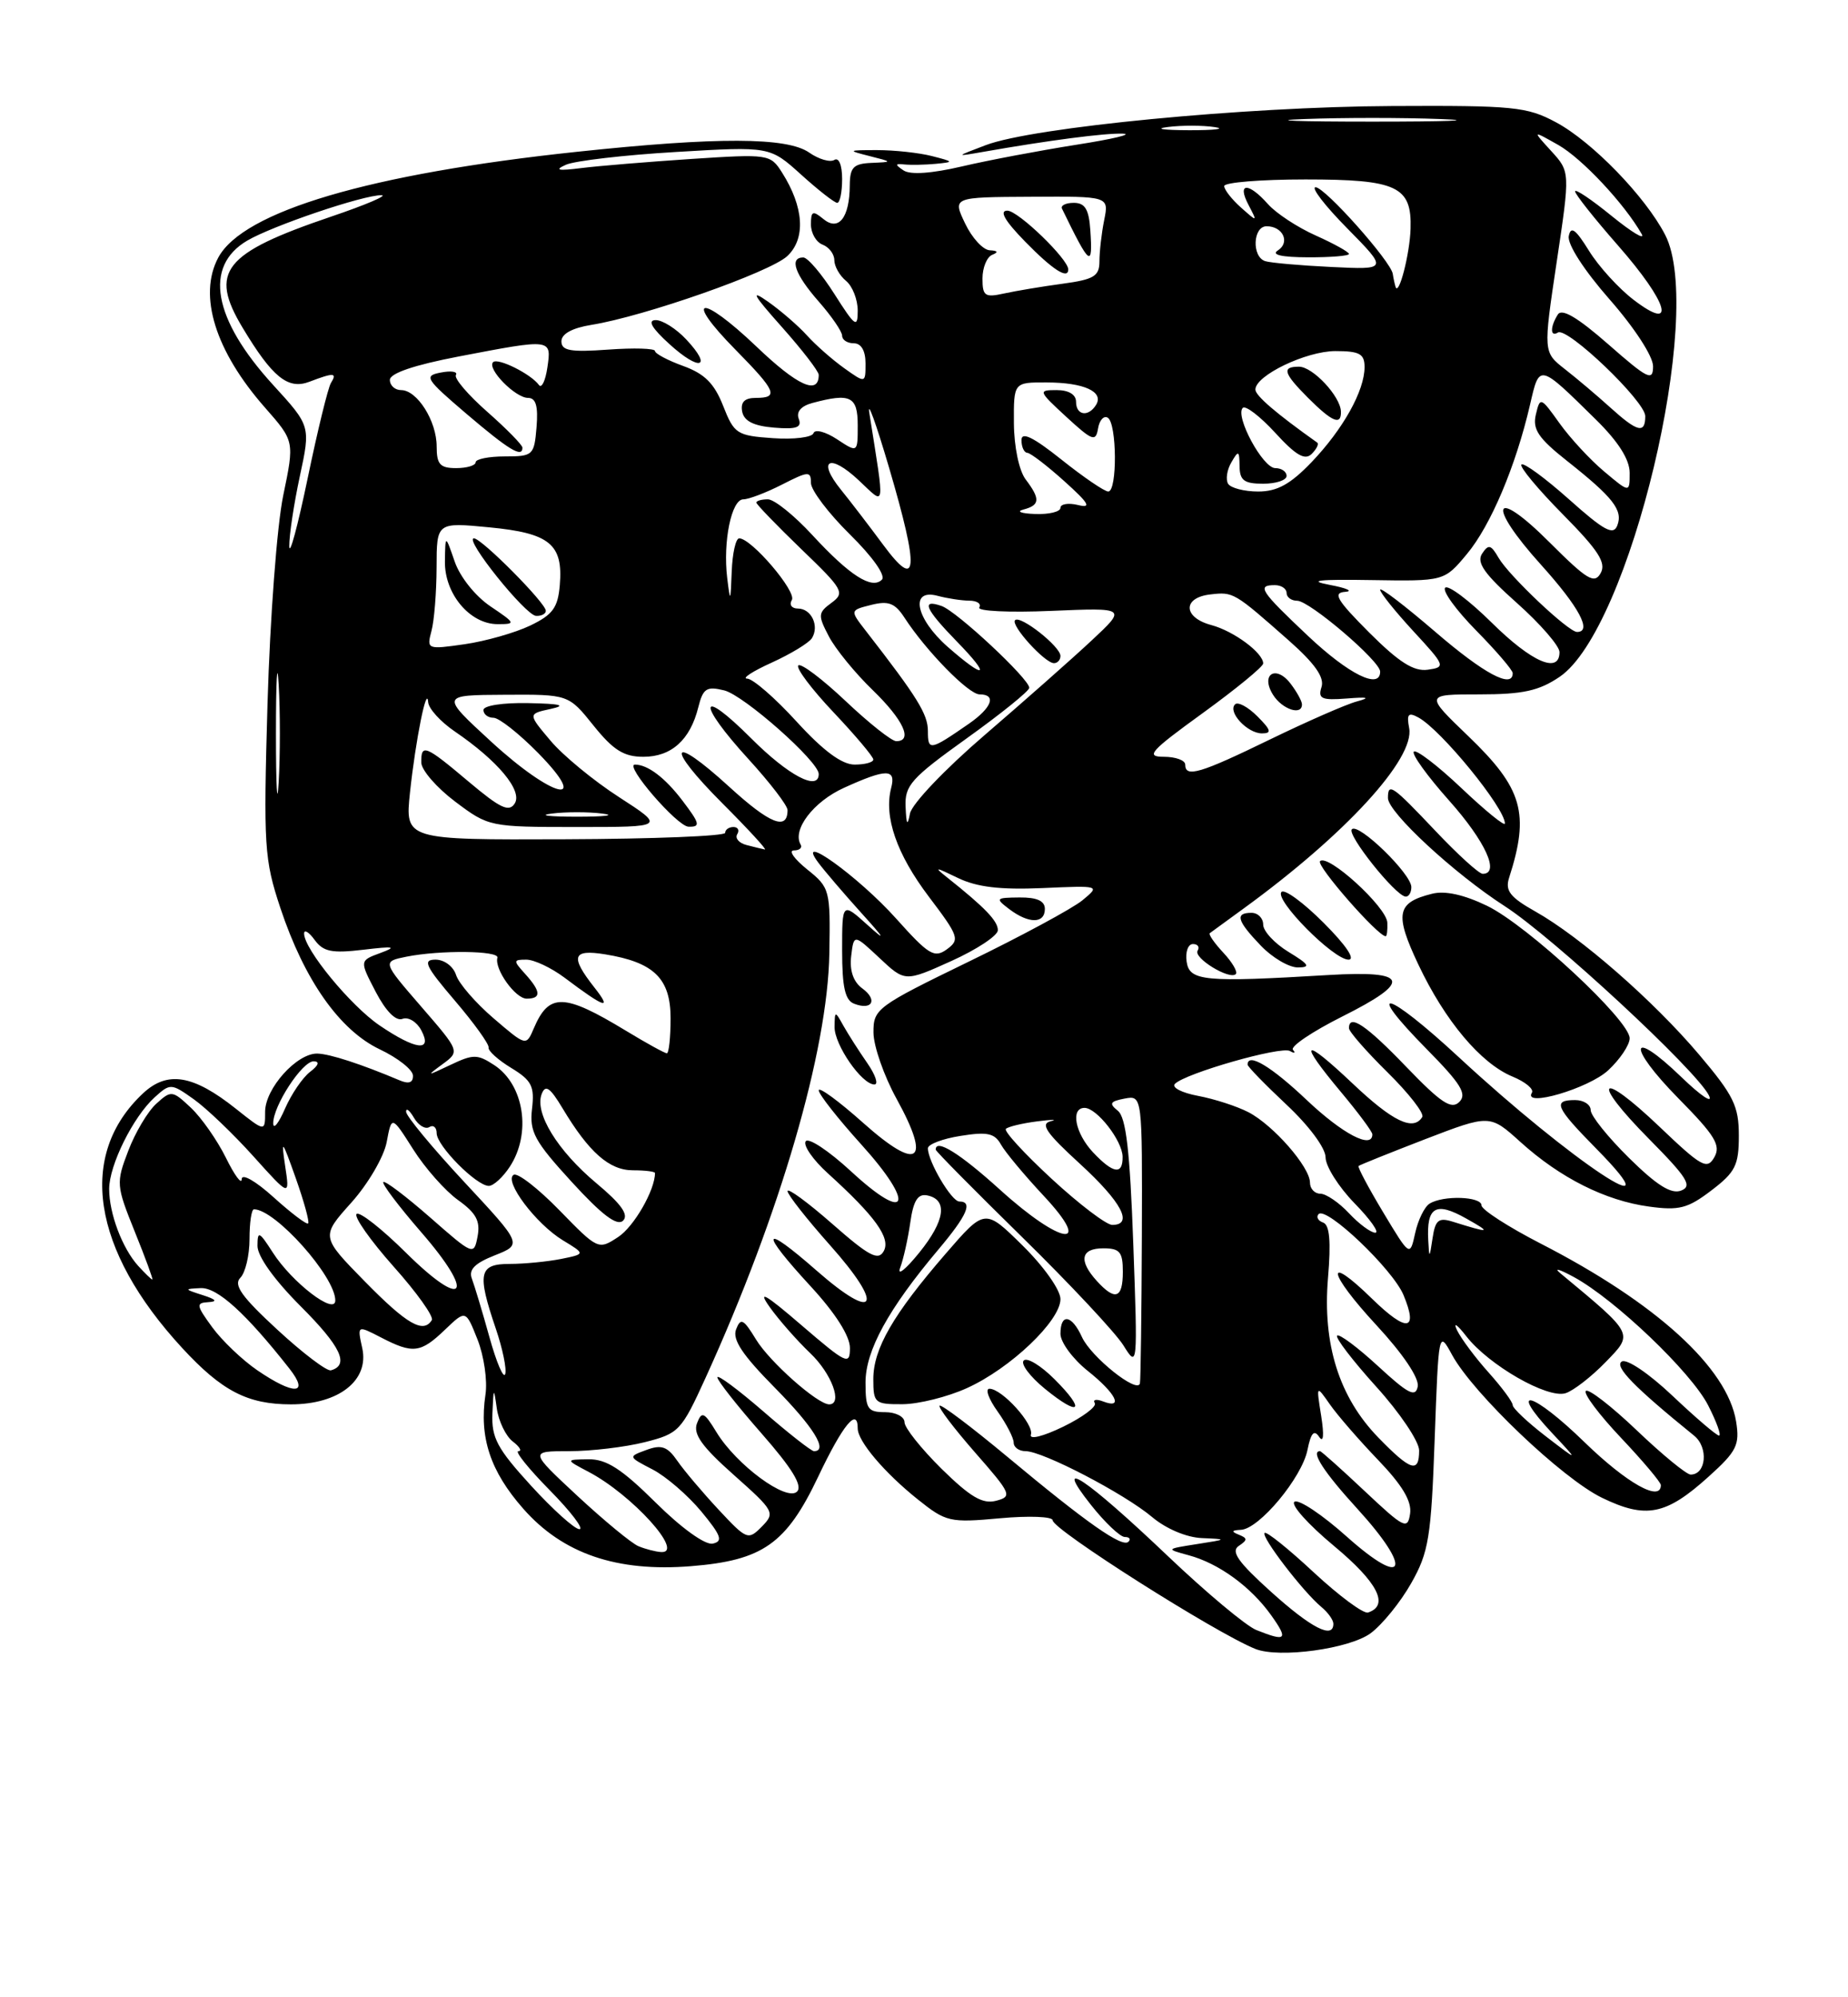 <?xml version="1.0" encoding="UTF-8" standalone="no"?>
<!DOCTYPE svg PUBLIC "-//W3C//DTD SVG 1.1//EN" "http://www.w3.org/Graphics/SVG/1.1/DTD/svg11.dtd" >
<svg xmlns="http://www.w3.org/2000/svg" xmlns:xlink="http://www.w3.org/1999/xlink" version="1.1" viewBox="0 0 237 256">
 <g >
 <path fill="currentColor"
d=" M 175.79 209.33 C 177.28 208.22 179.62 205.34 180.99 202.91 C 183.23 198.96 183.54 197.05 183.99 184.50 C 184.50 170.52 184.50 170.50 186.24 173.69 C 188.96 178.65 200.37 189.52 205.46 191.98 C 211.10 194.71 213.66 194.20 219.12 189.27 C 222.74 186.01 223.13 185.21 222.65 182.20 C 221.53 175.31 212.39 166.99 197.58 159.39 C 193.42 157.25 190.01 155.05 190.00 154.50 C 190.00 153.34 185.06 153.18 183.33 154.28 C 182.68 154.69 181.85 156.39 181.49 158.05 C 180.82 161.09 180.82 161.09 177.39 155.39 C 175.51 152.26 174.09 149.59 174.23 149.45 C 174.38 149.31 178.23 147.77 182.78 146.01 C 191.07 142.83 191.07 142.83 194.99 146.37 C 200.08 150.97 205.88 153.89 211.48 154.65 C 215.34 155.18 216.45 154.89 219.48 152.58 C 222.56 150.24 223.00 149.35 223.00 145.55 C 223.00 141.77 222.33 140.40 217.91 135.18 C 212.07 128.28 202.68 120.07 196.87 116.81 C 193.67 115.01 193.01 114.16 193.53 112.53 C 196.20 104.25 195.28 101.05 188.31 94.36 C 182.73 89.00 182.73 89.00 189.72 89.00 C 195.31 89.00 197.36 88.55 200.02 86.75 C 209.02 80.64 218.71 40.08 213.55 30.10 C 211.02 25.20 204.17 18.14 199.54 15.67 C 195.83 13.68 194.12 13.51 178.50 13.59 C 159.65 13.68 132.51 16.30 126.43 18.60 C 122.50 20.09 122.50 20.09 126.00 19.48 C 134.53 17.98 141.69 17.05 144.00 17.13 C 145.38 17.19 142.68 17.83 138.00 18.56 C 133.32 19.30 126.74 20.54 123.37 21.33 C 119.48 22.24 116.74 22.43 115.87 21.84 C 114.74 21.08 114.77 20.95 116.00 21.08 C 116.83 21.16 118.62 21.13 120.00 21.00 C 122.38 20.77 122.35 20.73 119.50 20.00 C 117.85 19.58 114.70 19.24 112.50 19.24 C 108.71 19.24 108.65 19.28 111.50 20.00 C 114.50 20.76 114.50 20.76 111.75 20.88 C 109.45 20.98 109.00 21.45 108.98 23.75 C 108.96 27.91 107.55 29.70 105.58 28.06 C 104.23 26.95 104.00 27.05 104.00 28.77 C 104.00 29.88 104.67 31.05 105.50 31.36 C 106.33 31.68 107.00 32.57 107.00 33.35 C 107.00 34.12 107.67 35.32 108.50 36.00 C 109.33 36.68 110.00 38.40 110.00 39.82 C 110.00 42.11 109.67 41.87 107.02 37.70 C 105.38 35.11 103.58 33.00 103.02 33.00 C 101.18 33.00 101.94 35.17 105.00 38.65 C 106.65 40.53 108.00 42.50 108.00 43.03 C 108.00 43.57 108.67 44.00 109.50 44.00 C 110.44 44.00 111.00 44.95 111.00 46.57 C 111.00 49.14 111.00 49.14 108.25 47.18 C 106.74 46.10 104.60 44.22 103.50 43.00 C 102.40 41.78 100.15 39.83 98.50 38.67 C 96.17 37.03 96.56 37.75 100.25 41.89 C 102.86 44.82 105.00 47.59 105.00 48.05 C 105.00 50.69 102.28 49.46 96.99 44.40 C 89.85 37.60 87.55 37.95 94.31 44.81 C 99.55 50.13 99.92 51.00 96.93 51.00 C 95.49 51.00 94.96 51.54 95.18 52.75 C 95.42 53.97 96.64 54.59 99.25 54.81 C 102.15 55.05 102.86 54.80 102.44 53.69 C 102.09 52.78 102.73 52.04 104.19 51.65 C 109.08 50.34 110.00 50.80 110.00 54.52 C 110.00 58.05 110.00 58.05 107.33 56.29 C 105.86 55.33 104.51 54.98 104.33 55.52 C 104.15 56.06 101.80 56.35 99.12 56.16 C 94.50 55.84 94.15 55.61 92.74 52.02 C 91.61 49.15 90.36 47.90 87.62 46.91 C 85.63 46.19 84.00 45.32 84.00 44.99 C 84.00 44.65 81.30 44.57 78.00 44.81 C 73.15 45.16 72.00 44.95 72.00 43.75 C 72.00 42.79 73.38 42.04 75.84 41.64 C 82.61 40.56 98.73 34.90 100.96 32.83 C 103.36 30.59 103.11 26.55 100.29 22.11 C 98.80 19.76 98.56 19.73 88.71 20.37 C 83.17 20.74 76.81 21.26 74.57 21.54 C 71.56 21.92 71.04 21.81 72.57 21.12 C 73.71 20.61 80.06 19.87 86.68 19.48 C 98.73 18.76 98.73 18.76 102.74 22.38 C 104.94 24.37 107.03 26.00 107.37 26.00 C 107.72 26.00 108.00 24.62 108.00 22.94 C 108.00 21.16 107.58 20.14 107.00 20.50 C 106.45 20.84 105.00 20.41 103.78 19.56 C 100.95 17.57 92.00 17.54 73.96 19.46 C 47.46 22.27 31.17 27.08 27.99 33.02 C 25.39 37.88 27.61 45.01 33.99 52.25 C 37.77 56.55 37.77 56.55 36.32 63.52 C 35.52 67.39 34.63 79.25 34.31 90.12 C 33.78 108.53 33.89 110.15 35.96 116.39 C 39.04 125.64 43.56 132.05 48.71 134.50 C 51.03 135.60 52.94 137.11 52.96 137.86 C 52.99 138.77 52.43 138.97 51.25 138.47 C 46.35 136.40 42.32 135.08 40.70 135.04 C 38.07 134.98 34.00 139.51 34.00 142.50 C 34.00 145.09 34.00 145.09 30.25 142.11 C 24.78 137.76 21.48 137.21 18.35 140.13 C 9.89 148.03 11.75 160.18 23.35 172.76 C 28.45 178.29 31.74 180.00 37.32 180.00 C 43.45 180.00 47.36 176.92 46.46 172.81 C 45.81 169.85 45.81 169.85 48.85 171.42 C 52.96 173.55 53.94 173.43 57.06 170.44 C 59.73 167.88 59.73 167.88 61.24 171.69 C 62.07 173.79 62.53 176.96 62.26 178.74 C 61.44 184.23 62.87 188.57 67.11 193.38 C 72.18 199.14 79.09 201.51 88.63 200.74 C 97.83 200.00 100.84 197.88 104.94 189.25 C 108.09 182.62 110.00 180.30 110.00 183.09 C 110.00 184.72 113.41 188.75 117.70 192.18 C 121.33 195.08 121.80 195.19 128.25 194.60 C 131.96 194.26 135.00 194.38 135.00 194.86 C 135.00 196.05 155.89 209.30 161.00 211.35 C 164.06 212.57 173.07 211.34 175.79 209.33 Z  M 88.00 43.50 C 86.71 42.12 84.94 41.01 84.08 41.03 C 83.01 41.05 83.59 42.05 85.85 44.10 C 89.74 47.65 91.45 47.17 88.00 43.50 Z  M 161.11 208.92 C 159.80 208.39 154.72 204.15 149.83 199.50 C 139.27 189.45 134.85 186.50 139.89 192.86 C 141.69 195.14 143.66 197.00 144.25 197.00 C 144.85 197.00 145.06 197.27 144.72 197.61 C 143.93 198.40 139.43 195.25 129.19 186.72 C 124.61 182.91 120.70 179.96 120.50 180.17 C 120.29 180.38 122.34 183.07 125.04 186.16 C 129.71 191.48 129.85 191.81 127.74 192.36 C 126.01 192.81 124.44 191.88 120.75 188.26 C 118.14 185.68 116.00 183.00 116.00 182.29 C 116.00 181.58 114.88 181.00 113.50 181.00 C 111.27 181.00 111.00 180.59 111.00 177.20 C 111.00 173.11 113.92 167.78 120.34 160.16 C 124.04 155.77 124.81 154.00 123.03 154.00 C 122.03 154.00 119.00 148.86 119.00 147.18 C 119.00 146.67 120.88 145.95 123.19 145.59 C 126.61 145.04 127.56 145.24 128.37 146.70 C 128.92 147.68 131.37 150.62 133.82 153.24 C 140.33 160.19 136.15 159.64 128.26 152.50 C 123.10 147.83 120.00 145.90 120.00 147.35 C 120.00 147.55 125.01 152.61 131.12 158.60 C 137.24 164.60 143.07 170.83 144.08 172.45 C 145.89 175.36 145.91 175.21 145.34 159.45 C 144.91 147.48 144.41 143.22 143.36 142.37 C 142.20 141.44 142.35 141.17 144.22 140.81 C 146.50 140.38 146.50 140.38 146.44 158.44 C 146.40 168.37 146.29 176.87 146.19 177.32 C 145.87 178.68 139.92 173.92 138.76 171.38 C 137.45 168.50 136.00 168.28 136.00 170.96 C 136.00 172.03 137.57 174.17 139.50 175.71 C 143.13 178.60 144.15 180.66 141.45 179.62 C 140.59 179.29 140.12 179.39 140.40 179.84 C 140.68 180.28 138.86 181.64 136.36 182.86 C 133.76 184.12 131.98 184.56 132.21 183.88 C 132.64 182.57 128.51 178.00 126.89 178.00 C 126.32 178.00 126.79 179.31 127.93 180.90 C 129.07 182.50 130.00 184.30 130.00 184.90 C 130.00 185.51 130.69 186.00 131.53 186.00 C 133.73 186.00 144.17 191.43 147.75 194.44 C 149.54 195.95 152.17 197.06 154.14 197.14 C 157.44 197.28 157.42 197.30 153.50 197.91 C 149.50 198.54 149.50 198.54 152.44 199.34 C 156.31 200.38 160.42 203.38 163.03 207.04 C 165.26 210.17 164.96 210.46 161.11 208.92 Z  M 135.23 176.77 C 133.49 175.03 131.72 173.95 131.29 174.38 C 130.86 174.80 132.08 176.43 134.00 178.00 C 138.51 181.68 139.33 180.86 135.23 176.77 Z  M 124.00 177.92 C 129.58 175.40 136.00 169.29 136.00 166.51 C 136.00 165.34 133.87 162.33 131.15 159.65 C 126.31 154.88 126.31 154.88 121.28 160.69 C 114.52 168.50 112.01 172.86 112.00 176.75 C 112.00 179.84 112.18 180.00 115.75 179.98 C 117.81 179.97 121.53 179.04 124.00 177.92 Z  M 163.00 204.02 C 158.78 200.22 157.82 198.85 158.86 198.15 C 160.01 197.38 160.01 197.16 158.86 196.70 C 157.87 196.30 157.94 196.14 159.15 196.08 C 161.49 195.97 166.97 189.39 167.68 185.84 C 168.12 183.65 168.53 183.20 169.18 184.17 C 169.73 184.99 169.83 183.98 169.44 181.50 C 168.80 177.50 168.80 177.50 170.55 180.00 C 171.51 181.38 174.29 184.58 176.73 187.12 C 179.85 190.37 181.07 192.42 180.84 194.01 C 180.53 196.10 180.08 195.88 175.04 191.14 C 172.03 188.31 169.45 186.00 169.29 186.00 C 168.04 186.00 169.78 188.69 174.08 193.39 C 181.20 201.19 180.29 203.70 172.76 196.99 C 169.61 194.17 166.58 192.14 166.02 192.48 C 165.47 192.83 167.74 195.37 171.07 198.14 C 176.70 202.82 178.21 205.77 175.45 206.68 C 174.87 206.88 171.75 204.56 168.50 201.55 C 165.26 198.53 162.42 196.25 162.18 196.48 C 161.70 196.96 167.12 204.03 169.46 205.97 C 170.31 206.67 171.00 207.64 171.00 208.12 C 171.00 210.13 168.17 208.68 163.00 204.02 Z  M 81.88 198.18 C 80.99 197.81 77.48 194.91 74.07 191.75 C 67.89 186.00 67.89 186.00 73.00 186.00 C 75.81 186.00 80.17 185.48 82.68 184.85 C 87.07 183.74 87.38 183.42 90.51 176.55 C 100.04 155.63 106.15 134.70 106.36 122.20 C 106.50 114.03 106.43 113.77 103.50 111.42 C 101.85 110.09 101.09 109.01 101.81 109.00 C 102.53 109.00 102.92 108.66 102.68 108.25 C 101.57 106.36 104.32 102.75 108.23 100.98 C 113.69 98.50 114.94 98.50 114.29 100.99 C 113.33 104.68 114.99 109.47 119.12 114.93 C 122.97 120.01 123.12 120.44 121.44 121.67 C 119.83 122.84 119.11 122.41 114.93 117.74 C 110.10 112.35 101.86 106.43 104.94 110.56 C 105.74 111.63 108.21 114.52 110.44 116.99 C 113.50 120.37 113.70 120.76 111.25 118.55 C 108.00 115.63 108.00 115.63 108.00 121.84 C 108.00 126.53 108.38 128.21 109.54 128.65 C 111.86 129.55 112.60 128.16 110.59 126.69 C 109.44 125.85 108.94 124.41 109.16 122.55 C 109.50 119.71 109.50 119.71 112.78 122.78 C 116.06 125.86 116.06 125.86 122.00 123.18 C 125.26 121.71 127.95 119.93 127.97 119.24 C 128.00 118.07 126.33 116.33 121.50 112.49 C 119.72 111.08 119.88 111.09 122.85 112.53 C 125.26 113.70 128.27 114.06 133.65 113.83 C 141.11 113.50 141.11 113.50 138.81 115.40 C 137.54 116.44 130.99 119.98 124.25 123.25 C 112.42 129.00 112.00 129.31 112.02 132.35 C 112.03 134.08 113.37 137.92 115.00 140.87 C 119.48 149.00 117.77 150.22 110.71 143.93 C 107.57 141.13 105.00 139.25 105.00 139.75 C 105.00 140.25 107.44 143.35 110.42 146.65 C 117.44 154.40 116.52 156.95 109.16 150.15 C 106.28 147.49 103.65 145.75 103.32 146.29 C 102.99 146.82 104.27 148.67 106.16 150.38 C 112.25 155.90 114.27 158.70 113.33 160.37 C 112.63 161.63 111.44 161.00 106.74 156.87 C 103.58 154.10 101.00 152.21 101.00 152.67 C 101.01 153.13 103.45 156.23 106.42 159.57 C 113.49 167.49 112.41 169.59 104.73 162.86 C 97.67 156.67 97.32 157.67 104.01 164.92 C 107.14 168.32 109.00 171.24 109.00 172.77 C 109.00 175.03 108.57 174.82 102.78 169.85 C 98.16 165.87 97.11 165.27 98.69 167.50 C 99.86 169.15 102.21 171.82 103.91 173.44 C 106.65 176.04 108.12 180.00 106.34 180.00 C 104.85 180.00 98.70 174.55 96.96 171.69 C 95.35 169.05 94.99 168.86 94.40 170.39 C 93.90 171.70 95.21 173.66 99.36 177.86 C 104.34 182.90 106.26 186.00 104.39 186.00 C 104.05 186.00 101.12 183.71 97.89 180.90 C 94.65 178.10 92.00 176.13 92.00 176.54 C 92.00 176.95 94.54 180.17 97.64 183.70 C 101.59 188.20 102.96 190.44 102.22 191.18 C 100.89 192.51 94.44 187.77 91.88 183.56 C 90.31 180.98 90.00 180.84 89.39 182.42 C 88.86 183.80 90.00 185.40 94.10 189.04 C 99.31 193.67 99.44 193.90 97.70 195.67 C 95.95 197.44 95.77 197.37 92.16 193.50 C 90.11 191.30 87.72 188.48 86.86 187.23 C 85.59 185.40 84.83 185.13 82.91 185.84 C 80.54 186.71 80.54 186.71 83.68 188.34 C 85.41 189.23 88.22 191.66 89.94 193.73 C 92.50 196.83 92.76 197.56 91.40 197.85 C 90.44 198.05 87.41 195.88 84.10 192.60 C 79.73 188.27 77.77 187.01 75.47 187.04 C 72.50 187.08 72.50 187.08 75.50 188.66 C 81.07 191.59 87.86 199.10 84.79 198.93 C 84.08 198.89 82.77 198.55 81.88 198.18 Z  M 111.22 136.25 C 110.17 134.74 108.80 132.60 108.18 131.50 C 107.08 129.53 107.06 129.53 107.03 131.62 C 107.00 133.91 110.52 139.00 112.14 139.00 C 112.69 139.00 112.27 137.76 111.22 136.25 Z  M 134.00 116.50 C 134.00 115.47 132.99 115.01 130.75 115.03 C 127.68 115.06 127.61 115.14 129.44 116.53 C 131.94 118.42 134.00 118.41 134.00 116.50 Z  M 68.10 190.42 C 63.77 185.68 63.02 184.29 63.15 181.17 C 63.29 177.81 63.33 177.76 63.71 180.50 C 63.94 182.15 64.86 184.06 65.75 184.75 C 66.65 185.44 66.98 186.00 66.48 186.00 C 65.98 186.00 67.79 188.25 70.50 191.00 C 73.21 193.75 74.92 196.00 74.31 196.00 C 73.70 196.00 70.91 193.49 68.10 190.42 Z  M 203.21 184.85 C 196.57 178.39 193.23 177.46 199.07 183.70 C 202.50 187.36 202.50 187.36 198.25 184.10 C 195.91 182.30 194.00 180.50 194.00 180.10 C 194.00 179.69 192.61 177.82 190.92 175.93 C 189.22 174.04 187.40 171.60 186.86 170.50 C 186.33 169.40 186.86 169.74 188.04 171.26 C 190.93 174.98 198.47 179.30 200.78 178.57 C 201.79 178.25 204.11 176.45 205.93 174.57 C 209.51 170.88 209.63 171.10 200.09 163.18 C 199.22 162.45 200.00 162.68 201.84 163.68 C 207.15 166.57 216.90 175.89 219.06 180.12 C 220.15 182.25 220.78 184.00 220.46 184.00 C 220.14 184.00 217.46 181.71 214.50 178.91 C 211.47 176.04 208.62 174.12 207.99 174.51 C 206.99 175.13 209.58 177.79 217.26 184.01 C 219.13 185.52 218.82 189.00 216.82 189.00 C 216.29 189.00 213.18 186.45 209.92 183.34 C 206.66 180.23 203.71 177.95 203.38 178.28 C 203.05 178.62 205.08 181.32 207.89 184.29 C 210.70 187.26 213.00 189.99 213.00 190.35 C 213.00 192.57 208.63 190.11 203.21 184.85 Z  M 176.76 184.25 C 171.74 179.08 169.60 172.30 170.31 163.81 C 170.71 159.12 170.52 157.00 169.69 156.70 C 169.03 156.47 168.77 155.98 169.10 155.62 C 170.08 154.56 178.63 162.69 180.00 166.00 C 181.92 170.62 180.42 170.81 176.00 166.50 C 169.83 160.47 170.23 163.06 176.53 169.86 C 179.94 173.54 182.02 176.64 181.82 177.71 C 181.54 179.15 180.60 178.67 176.72 175.09 C 174.10 172.68 171.74 170.92 171.48 171.19 C 171.22 171.45 173.48 174.40 176.50 177.74 C 179.53 181.08 182.00 184.76 182.00 185.91 C 182.00 188.87 180.92 188.53 176.76 184.25 Z  M 32.98 175.62 C 31.07 174.31 28.47 171.83 27.22 170.12 C 25.16 167.30 25.11 166.99 26.72 166.90 C 27.94 166.83 27.72 166.55 26.00 166.00 C 23.60 165.23 23.59 165.20 25.75 165.10 C 27.88 165.01 31.53 168.32 37.11 175.41 C 39.75 178.77 37.73 178.87 32.98 175.62 Z  M 62.77 171.39 C 61.87 168.15 60.85 164.78 60.52 163.90 C 60.07 162.74 60.87 161.92 63.45 160.90 C 66.99 159.50 66.99 159.50 59.54 151.50 C 55.44 147.10 52.09 143.05 52.08 142.50 C 52.07 141.95 52.52 142.30 53.09 143.27 C 53.66 144.25 54.55 144.78 55.06 144.46 C 55.58 144.14 56.00 144.50 56.00 145.25 C 56.00 146.85 61.10 152.00 62.69 152.00 C 63.28 152.00 64.50 150.89 65.38 149.54 C 68.18 145.27 67.22 139.03 63.39 136.52 C 61.22 135.10 60.69 135.10 57.75 136.50 C 54.70 137.95 54.64 137.95 56.75 136.40 C 58.99 134.76 58.99 134.76 54.00 129.00 C 49.02 123.25 49.02 123.25 52.13 122.62 C 56.45 121.76 64.04 121.84 63.79 122.75 C 63.38 124.20 66.09 128.00 67.54 128.00 C 69.44 128.00 69.39 127.09 67.35 124.83 C 65.80 123.12 65.81 123.00 67.50 123.00 C 68.50 123.00 70.70 124.04 72.41 125.32 C 77.60 129.22 78.56 129.53 76.23 126.57 C 73.09 122.58 73.40 121.64 77.61 122.32 C 83.88 123.34 86.00 125.42 86.00 130.52 C 86.00 132.99 85.78 135.00 85.52 135.00 C 85.25 135.00 82.89 133.70 80.27 132.11 C 72.31 127.29 70.41 127.24 68.46 131.80 C 67.48 134.10 67.48 134.10 63.30 130.52 C 61.00 128.55 58.84 126.06 58.49 124.97 C 58.14 123.87 56.98 123.00 55.86 123.00 C 54.16 123.00 54.54 123.81 58.33 128.25 C 60.80 131.14 62.74 133.84 62.66 134.26 C 62.57 134.68 63.88 135.86 65.56 136.88 C 68.19 138.48 68.57 139.23 68.23 142.12 C 67.89 145.07 68.54 146.27 73.33 151.50 C 77.20 155.73 79.14 157.19 79.90 156.46 C 80.67 155.72 79.68 154.32 76.49 151.66 C 71.49 147.48 68.53 142.66 69.47 140.22 C 69.95 138.97 70.54 139.38 72.15 142.06 C 75.53 147.70 78.14 150.00 81.17 150.00 C 82.73 150.00 84.00 150.16 84.00 150.35 C 84.00 152.54 81.31 157.22 79.28 158.55 C 76.74 160.22 76.68 160.19 71.75 155.13 C 69.01 152.32 66.37 150.27 65.87 150.58 C 64.59 151.37 68.72 156.86 72.18 158.97 C 75.09 160.73 75.09 160.73 71.92 161.37 C 70.18 161.71 67.23 162.00 65.37 162.00 C 61.41 162.00 61.16 163.18 63.59 170.31 C 64.46 172.87 65.00 175.49 64.79 176.12 C 64.58 176.76 63.67 174.63 62.77 171.39 Z  M 35.57 170.43 C 31.01 166.23 29.91 164.69 30.82 163.78 C 31.47 163.13 32.00 160.89 32.00 158.80 C 32.00 156.71 32.25 155.00 32.57 155.00 C 35.30 155.00 43.00 163.62 43.00 166.68 C 43.00 168.64 37.45 164.39 34.98 160.53 C 33.23 157.81 33.03 157.72 33.02 159.68 C 33.01 161.02 35.18 164.05 38.58 167.45 C 43.72 172.59 44.84 174.96 42.44 175.64 C 41.92 175.78 38.83 173.44 35.57 170.43 Z  M 46.79 164.25 C 41.15 158.50 41.15 158.50 45.05 154.15 C 47.21 151.74 49.23 148.28 49.59 146.39 C 50.23 142.97 50.23 142.97 53.00 147.33 C 54.52 149.73 57.11 152.65 58.75 153.82 C 61.06 155.47 61.62 156.51 61.25 158.46 C 60.78 160.94 60.71 160.91 55.16 156.04 C 52.07 153.34 49.37 151.29 49.16 151.51 C 48.95 151.72 51.12 154.59 53.98 157.89 C 61.06 166.02 59.62 168.04 52.07 160.57 C 48.95 157.48 46.09 155.24 45.73 155.60 C 45.37 155.96 47.50 158.99 50.47 162.33 C 53.45 165.66 55.65 168.75 55.38 169.20 C 54.29 170.96 52.19 169.75 46.79 164.25 Z  M 140.65 164.17 C 138.29 161.56 138.61 160.00 141.50 160.00 C 143.61 160.00 144.00 160.47 144.00 163.00 C 144.00 166.44 143.02 166.78 140.65 164.17 Z  M 17.72 162.25 C 15.68 159.99 14.00 155.54 14.00 152.40 C 14.00 149.34 17.08 143.14 19.84 140.64 C 21.84 138.83 21.96 138.84 24.86 140.90 C 26.49 142.06 29.93 145.35 32.50 148.21 C 37.17 153.40 37.17 153.40 36.57 149.45 C 36.04 145.90 36.17 146.05 37.92 150.98 C 38.99 154.00 39.71 156.62 39.52 156.81 C 39.33 157.00 37.34 155.49 35.09 153.46 C 32.77 151.36 31.00 150.36 31.00 151.13 C 31.00 151.89 30.08 150.65 28.97 148.39 C 27.85 146.13 25.83 143.25 24.48 141.98 C 22.11 139.75 21.95 139.73 20.05 141.46 C 18.96 142.44 17.34 145.16 16.45 147.50 C 14.87 151.62 14.90 151.95 17.29 157.88 C 18.65 161.24 19.66 164.00 19.54 164.00 C 19.41 164.00 18.60 163.21 17.72 162.25 Z  M 115.44 162.50 C 115.86 161.40 116.44 158.79 116.74 156.70 C 117.13 153.92 117.70 152.99 118.88 153.21 C 121.59 153.74 121.22 156.45 117.88 160.57 C 116.13 162.73 115.03 163.60 115.44 162.50 Z  M 183.17 159.00 C 182.93 154.68 184.12 153.98 188.00 156.16 C 191.36 158.04 191.14 158.10 186.32 156.59 C 184.49 156.02 184.07 156.36 183.72 158.71 C 183.33 161.32 183.29 161.34 183.17 159.00 Z  M 173.00 155.50 C 171.71 154.12 170.05 153.00 169.33 153.00 C 168.60 153.00 168.00 152.36 168.00 151.58 C 168.00 149.58 163.29 144.20 160.10 142.55 C 158.63 141.79 155.73 140.85 153.64 140.46 C 151.56 140.07 150.22 139.38 150.68 138.92 C 152.05 137.55 164.28 134.06 165.43 134.71 C 166.02 135.05 166.19 134.98 165.82 134.56 C 165.44 134.14 168.28 132.23 172.12 130.30 C 181.16 125.78 180.71 124.36 170.40 124.97 C 154.38 125.93 152.54 125.75 152.18 123.25 C 152.00 122.01 152.37 121.00 152.99 121.00 C 153.61 121.00 153.88 121.38 153.59 121.85 C 153.02 122.78 157.69 125.64 158.49 124.85 C 158.76 124.58 158.04 123.34 156.89 122.11 C 155.74 120.88 154.96 119.75 155.15 119.61 C 155.34 119.46 157.30 118.04 159.50 116.44 C 172.53 106.97 181.47 97.24 180.72 93.32 C 180.38 91.52 180.61 91.26 181.90 91.96 C 184.82 93.54 193.00 103.56 193.00 105.55 C 193.00 105.96 190.50 103.93 187.44 101.03 C 184.39 98.14 181.63 96.03 181.32 96.34 C 181.01 96.65 183.06 99.49 185.88 102.65 C 190.50 107.84 192.40 112.00 190.15 112.00 C 189.67 112.00 186.95 109.52 184.09 106.50 C 178.55 100.65 178.00 100.26 178.00 102.29 C 178.00 104.11 186.49 111.97 193.00 116.16 C 199.15 120.13 217.47 137.10 219.15 140.38 C 219.75 141.55 218.17 140.50 215.64 138.06 C 208.94 131.60 208.60 134.02 215.25 140.78 C 219.95 145.54 220.72 146.80 219.86 148.32 C 218.93 149.96 218.23 149.57 212.86 144.45 C 205.05 137.00 203.89 138.31 211.49 145.99 C 216.40 150.95 217.07 152.03 215.60 152.60 C 214.33 153.09 212.48 151.93 208.92 148.42 C 206.22 145.76 204.00 143.00 204.00 142.29 C 204.00 141.58 203.10 141.00 202.00 141.00 C 199.08 141.00 199.47 141.90 204.71 147.22 C 215.39 158.06 201.46 148.81 187.16 135.57 C 177.78 126.88 174.71 126.10 183.02 134.52 C 187.36 138.92 188.17 140.23 187.15 141.24 C 186.14 142.25 184.81 141.37 180.36 136.75 C 175.20 131.38 173.00 129.90 173.00 131.79 C 173.00 132.22 175.23 134.77 177.96 137.46 C 180.68 140.14 182.68 142.71 182.40 143.17 C 181.25 145.02 178.61 143.75 173.44 138.85 C 167.03 132.79 166.39 133.30 172.00 140.00 C 174.20 142.63 176.00 145.05 176.00 145.39 C 176.00 147.34 172.19 145.35 167.59 141.00 C 163.02 136.67 160.00 134.87 160.00 136.46 C 160.00 136.71 162.25 139.02 165.00 141.60 C 167.88 144.30 170.00 147.15 170.00 148.34 C 170.00 149.48 171.67 152.12 173.70 154.21 C 175.74 156.29 176.94 158.00 176.38 158.00 C 175.81 158.00 174.29 156.88 173.00 155.50 Z  M 206.25 137.18 C 207.76 135.78 209.00 133.93 209.00 133.08 C 209.00 130.77 195.91 118.62 190.71 116.10 C 187.75 114.67 185.31 114.13 183.64 114.56 C 179.10 115.69 178.83 117.13 181.90 123.63 C 185.31 130.84 189.91 136.31 193.98 137.99 C 195.63 138.67 196.75 139.60 196.46 140.06 C 195.26 142.00 203.75 139.51 206.25 137.18 Z  M 165.25 122.01 C 163.46 120.92 162.00 119.35 162.00 118.51 C 162.00 117.68 161.32 117.00 160.50 117.00 C 158.35 117.00 158.63 118.01 161.69 121.20 C 163.16 122.74 165.30 124.00 166.44 124.00 C 168.12 123.99 167.91 123.63 165.25 122.01 Z  M 169.77 118.30 C 167.19 115.71 164.75 113.92 164.35 114.32 C 163.38 115.29 171.01 123.00 172.94 123.00 C 173.87 123.00 172.62 121.15 169.77 118.30 Z  M 177.92 118.25 C 177.82 116.25 170.29 109.38 169.29 110.38 C 168.75 110.92 176.70 120.00 177.71 120.00 C 177.87 120.00 177.96 119.21 177.92 118.25 Z  M 181.00 113.70 C 181.00 112.01 174.23 105.43 173.37 106.29 C 172.70 106.97 178.91 114.76 180.25 114.92 C 180.66 114.96 181.00 114.41 181.00 113.70 Z  M 134.89 151.11 C 131.37 147.86 128.72 144.98 129.00 144.69 C 129.28 144.41 131.07 143.98 133.00 143.73 C 134.93 143.48 135.71 143.47 134.75 143.71 C 133.37 144.05 134.18 145.22 138.50 149.17 C 143.85 154.07 145.40 157.00 142.64 157.00 C 141.89 157.00 138.40 154.35 134.89 151.11 Z  M 140.17 147.69 C 137.88 145.24 137.26 142.00 139.09 142.00 C 140.66 142.00 143.93 146.19 143.97 148.25 C 144.01 150.63 142.77 150.45 140.17 147.69 Z  M 35.04 144.00 C 34.99 141.79 38.77 135.99 40.24 136.03 C 41.03 136.05 40.86 136.55 39.77 137.38 C 38.81 138.11 37.37 140.23 36.55 142.10 C 35.74 143.97 35.06 144.82 35.04 144.00 Z  M 48.69 131.44 C 44.95 128.90 39.00 121.66 39.00 119.66 C 39.00 119.09 39.61 119.45 40.35 120.47 C 41.46 121.99 42.56 122.21 46.60 121.73 C 50.55 121.26 50.97 121.34 48.80 122.14 C 46.10 123.13 46.10 123.13 48.18 127.12 C 49.48 129.61 50.77 130.92 51.62 130.59 C 52.36 130.31 53.44 130.96 54.02 132.04 C 55.52 134.85 53.35 134.60 48.69 131.44 Z  M 95.74 108.31 C 94.77 108.06 94.23 107.43 94.55 106.92 C 94.86 106.42 94.64 106.00 94.06 106.00 C 93.48 106.00 93.00 106.34 93.00 106.75 C 92.99 107.16 83.76 107.53 72.47 107.57 C 51.94 107.65 51.94 107.65 52.58 101.57 C 53.30 94.85 54.74 87.66 54.91 90.00 C 54.97 90.83 56.50 92.51 58.32 93.75 C 63.84 97.51 67.03 101.33 66.02 102.97 C 65.29 104.14 64.17 103.61 60.13 100.21 C 54.53 95.49 53.99 95.27 54.03 97.75 C 54.05 98.71 56.00 100.96 58.38 102.75 C 62.66 105.97 62.80 106.00 74.00 106.00 C 85.31 106.00 85.31 106.00 79.39 102.17 C 76.13 100.07 72.17 96.81 70.59 94.92 C 67.70 91.50 67.70 91.50 70.60 90.87 C 72.72 90.41 71.94 90.20 67.75 90.12 C 64.50 90.05 62.00 90.44 62.00 91.00 C 62.00 91.55 62.58 92.00 63.29 92.00 C 64.00 92.00 66.57 94.03 69.00 96.50 C 75.91 103.54 70.91 102.34 62.98 95.05 C 56.50 89.09 56.50 89.09 64.70 89.05 C 72.91 89.00 72.91 89.00 76.12 93.00 C 78.65 96.15 80.01 97.00 82.51 97.00 C 86.10 97.00 88.51 94.84 89.55 90.67 C 90.16 88.23 90.61 87.93 92.88 88.49 C 95.40 89.11 105.00 97.60 105.00 99.21 C 105.00 101.46 101.10 99.40 96.35 94.65 C 89.59 87.89 89.31 89.99 96.00 97.31 C 98.75 100.32 101.00 103.25 101.00 103.83 C 101.00 106.51 98.73 105.60 93.55 100.87 C 85.90 93.88 85.22 95.54 92.68 103.00 C 95.98 106.30 98.41 108.95 98.09 108.88 C 97.77 108.82 96.71 108.56 95.74 108.31 Z  M 87.50 102.59 C 85.28 99.67 83.06 98.00 81.43 98.00 C 80.00 98.00 86.85 105.93 88.30 105.96 C 89.87 106.00 89.77 105.57 87.50 102.59 Z  M 35.39 94.00 C 35.39 87.12 35.55 84.31 35.74 87.75 C 35.94 91.19 35.94 96.81 35.74 100.25 C 35.55 103.69 35.39 100.88 35.39 94.00 Z  M 116.14 103.43 C 116.01 100.67 116.84 99.75 124.00 94.62 C 128.40 91.47 132.00 88.56 132.00 88.16 C 132.00 87.02 122.71 78.35 120.75 77.67 C 118.08 76.74 118.64 78.04 122.70 82.21 C 127.17 86.78 126.45 87.21 121.53 82.90 C 117.41 79.27 116.65 75.40 120.25 76.37 C 121.49 76.70 123.31 76.98 124.31 76.99 C 125.30 76.99 125.88 77.39 125.59 77.86 C 125.29 78.33 129.43 78.53 134.78 78.30 C 144.50 77.89 144.50 77.89 140.00 82.09 C 137.53 84.40 131.37 89.84 126.32 94.18 C 121.18 98.59 116.94 103.04 116.70 104.28 C 116.38 105.94 116.24 105.73 116.14 103.43 Z  M 136.00 84.07 C 136.00 82.87 130.85 78.81 130.18 79.49 C 129.56 80.11 133.99 85.00 135.17 85.00 C 135.63 85.00 136.00 84.58 136.00 84.07 Z  M 70.75 104.28 C 72.54 104.05 75.46 104.05 77.25 104.28 C 79.04 104.50 77.58 104.68 74.00 104.68 C 70.42 104.68 68.96 104.50 70.75 104.28 Z  M 152.00 98.00 C 152.00 97.45 150.77 97.00 149.26 97.00 C 146.86 97.00 147.49 96.29 154.26 91.39 C 158.52 88.30 162.00 85.45 162.00 85.04 C 162.00 83.68 158.23 80.89 155.36 80.12 C 151.71 79.15 151.63 76.60 155.22 76.19 C 158.18 75.85 158.24 75.88 165.27 82.08 C 168.62 85.04 169.88 86.82 169.48 88.06 C 169.00 89.56 169.48 89.78 172.71 89.53 C 175.46 89.31 175.81 89.42 174.00 89.91 C 172.62 90.28 167.61 92.48 162.85 94.79 C 153.91 99.14 152.00 99.71 152.00 98.00 Z  M 161.25 91.81 C 160.04 90.60 158.75 89.91 158.39 90.28 C 157.41 91.25 159.97 94.00 161.84 94.00 C 163.13 94.00 163.01 93.57 161.25 91.81 Z  M 166.97 90.25 C 166.95 89.84 166.31 88.67 165.53 87.65 C 163.65 85.16 161.61 86.41 163.26 89.05 C 164.44 90.94 167.03 91.78 166.97 90.25 Z  M 102.17 92.50 C 99.41 89.47 96.55 86.99 95.82 86.98 C 95.10 86.97 96.51 86.04 98.97 84.93 C 101.43 83.81 103.75 82.40 104.13 81.79 C 105.10 80.22 104.05 78.00 102.33 78.00 C 101.54 78.00 101.18 77.51 101.55 76.91 C 102.21 75.85 96.37 69.00 94.80 69.00 C 94.36 69.00 93.93 70.91 93.84 73.25 C 93.69 77.22 93.65 77.27 93.26 74.07 C 92.70 69.42 93.81 64.00 95.33 64.00 C 96.02 64.00 98.25 63.15 100.29 62.11 C 103.68 60.38 104.00 60.36 104.00 61.90 C 104.00 62.82 106.25 65.79 108.99 68.49 C 111.90 71.35 113.62 73.78 113.10 74.30 C 111.81 75.59 108.97 73.77 104.17 68.57 C 101.85 66.05 99.29 64.00 98.48 64.00 C 97.67 64.00 97.00 64.19 97.00 64.42 C 97.00 64.64 99.59 67.32 102.75 70.37 C 108.15 75.56 108.39 75.98 106.63 77.27 C 104.90 78.54 104.88 78.86 106.30 81.57 C 107.14 83.18 109.67 86.28 111.92 88.45 C 115.87 92.28 117.12 95.00 114.94 95.00 C 114.36 95.00 111.43 92.68 108.43 89.84 C 105.43 87.01 102.71 84.96 102.38 85.29 C 102.05 85.62 104.08 88.32 106.89 91.29 C 109.70 94.26 112.00 96.99 112.00 97.35 C 112.00 97.71 110.92 98.00 109.60 98.00 C 107.97 98.00 105.59 96.24 102.17 92.50 Z  M 119.00 93.71 C 119.00 91.54 117.67 89.39 111.04 80.86 C 108.99 78.22 108.99 78.22 111.74 77.53 C 113.94 76.98 114.78 77.30 115.99 79.16 C 118.76 83.43 124.22 89.00 125.62 89.00 C 127.84 89.00 127.22 90.71 124.25 92.77 C 119.26 96.22 119.00 96.27 119.00 93.71 Z  M 167.75 81.51 C 161.62 75.73 161.14 75.00 163.50 75.00 C 164.32 75.00 165.00 75.45 165.00 76.00 C 165.00 76.55 165.61 77.00 166.36 77.00 C 167.94 77.00 177.00 84.73 177.00 86.08 C 177.00 88.43 172.98 86.44 167.75 81.51 Z  M 184.03 80.95 C 180.16 77.63 177.00 75.21 177.00 75.59 C 177.00 75.97 178.91 78.35 181.25 80.89 C 185.38 85.36 185.43 85.51 183.10 85.84 C 181.31 86.09 179.42 84.89 175.61 81.09 C 171.44 76.91 170.88 75.97 172.51 75.86 C 173.61 75.78 172.70 75.37 170.50 74.96 C 167.61 74.41 169.10 74.24 175.86 74.35 C 185.22 74.50 185.22 74.50 188.12 71.02 C 191.18 67.36 194.40 59.73 196.22 51.88 C 197.44 46.58 197.32 46.55 204.66 53.77 C 207.55 56.61 209.00 58.90 209.00 60.61 C 209.00 63.18 209.00 63.18 205.75 60.45 C 203.96 58.96 201.38 56.17 200.01 54.26 C 197.59 50.87 197.51 50.84 196.97 53.13 C 196.52 55.02 197.28 56.16 200.96 59.07 C 206.90 63.77 208.17 65.40 207.41 67.36 C 206.91 68.66 205.72 68.02 201.22 64.00 C 198.15 61.27 195.41 59.26 195.12 59.54 C 194.84 59.82 197.23 62.69 200.42 65.92 C 205.00 70.55 206.02 72.13 205.28 73.46 C 204.48 74.89 203.55 74.33 198.76 69.55 C 191.45 62.23 190.55 64.55 197.66 72.42 C 202.51 77.80 204.23 81.00 202.25 81.00 C 201.14 81.00 193.53 73.81 192.19 71.50 C 191.21 69.80 190.89 69.72 190.07 70.97 C 189.33 72.11 190.37 73.58 194.55 77.30 C 197.55 79.97 200.00 82.80 200.00 83.58 C 200.00 86.42 196.44 84.88 191.31 79.81 C 188.41 76.95 185.73 74.94 185.34 75.33 C 184.94 75.72 186.73 78.19 189.31 80.81 C 191.89 83.43 194.00 85.89 194.00 86.28 C 194.00 88.33 190.31 86.36 184.03 80.95 Z  M 55.33 80.89 C 55.69 79.57 55.98 75.90 55.99 72.72 C 56.00 66.94 56.00 66.94 62.75 67.59 C 70.50 68.33 72.24 69.75 71.79 75.00 C 71.55 77.89 70.89 78.79 68.00 80.18 C 66.08 81.10 62.29 82.18 59.60 82.57 C 54.79 83.26 54.71 83.23 55.33 80.89 Z  M 62.90 77.72 C 60.96 76.41 58.99 73.95 58.31 71.97 C 57.11 68.50 57.11 68.50 57.06 71.94 C 56.99 76.10 60.26 80.00 63.82 80.00 C 66.18 80.00 66.14 79.90 62.90 77.72 Z  M 70.00 78.29 C 70.00 77.29 61.76 69.00 60.78 69.00 C 59.46 69.00 67.39 78.88 68.75 78.94 C 69.44 78.97 70.00 78.68 70.00 78.29 Z  M 113.28 69.85 C 111.51 67.46 109.07 64.27 107.85 62.77 C 104.73 58.92 106.39 58.05 110.14 61.57 C 113.61 64.82 113.49 65.60 111.50 53.00 C 111.19 51.08 112.33 54.20 114.02 59.94 C 117.91 73.17 117.72 75.84 113.28 69.85 Z  M 37.10 70.00 C 37.08 68.62 37.69 64.60 38.45 61.05 C 39.84 54.60 39.84 54.60 35.00 49.31 C 27.31 40.89 26.10 34.13 31.71 30.84 C 34.96 28.93 46.60 24.99 48.92 25.02 C 49.79 25.03 46.88 26.27 42.45 27.77 C 28.66 32.45 26.78 34.80 31.11 42.00 C 34.93 48.36 36.93 49.98 39.68 48.93 C 42.83 47.73 43.27 47.76 42.44 49.09 C 42.07 49.69 40.72 55.21 39.45 61.34 C 38.17 67.48 37.12 71.38 37.10 70.00 Z  M 131.25 65.31 C 133.38 64.75 133.44 63.96 131.53 61.44 C 130.69 60.32 130.05 57.27 130.03 54.25 C 130.00 49.00 130.00 49.00 134.25 49.02 C 139.01 49.03 141.60 50.21 140.57 51.89 C 139.58 53.49 138.00 53.25 138.00 51.50 C 138.00 50.57 137.06 50.00 135.51 50.00 C 133.11 50.00 133.15 50.11 136.76 53.44 C 140.10 56.51 140.53 56.67 140.82 54.92 C 141.00 53.85 141.56 53.23 142.07 53.54 C 143.25 54.27 143.30 63.00 142.13 63.00 C 141.65 63.00 138.95 61.16 136.13 58.91 C 132.50 56.02 131.00 55.29 131.00 56.41 C 131.00 57.29 131.34 58.02 131.75 58.04 C 132.16 58.06 134.30 59.70 136.50 61.68 C 139.67 64.53 140.03 65.17 138.25 64.73 C 137.01 64.43 136.00 64.60 136.00 65.09 C 136.00 65.59 134.54 65.95 132.75 65.88 C 130.96 65.82 130.29 65.56 131.25 65.31 Z  M 157.50 62.01 C 157.17 61.46 157.35 60.22 157.92 59.26 C 158.83 57.68 158.94 57.73 158.97 59.75 C 158.99 61.58 159.56 62.00 162.00 62.00 C 163.65 62.00 165.00 61.55 165.00 61.00 C 165.00 60.45 164.35 60.00 163.55 60.00 C 161.95 60.00 158.35 53.32 159.38 52.28 C 159.74 51.93 161.61 53.37 163.55 55.48 C 166.20 58.38 167.36 59.04 168.22 58.18 C 168.85 57.55 169.17 56.90 168.93 56.73 C 163.67 53.00 161.00 50.71 161.00 49.93 C 161.00 48.13 167.49 45.01 171.25 45.00 C 174.36 45.00 175.00 45.35 175.00 47.05 C 175.00 50.08 172.25 55.01 168.19 59.25 C 165.48 62.07 163.79 63.00 161.36 63.00 C 159.58 63.00 157.84 62.55 157.50 62.01 Z  M 171.97 52.75 C 171.91 50.80 168.36 47.00 166.59 47.00 C 164.35 47.00 164.59 47.82 167.75 50.99 C 170.85 54.09 172.02 54.58 171.97 52.75 Z  M 56.00 57.22 C 56.00 53.96 53.50 50.00 51.44 50.00 C 50.65 50.00 50.00 49.41 50.00 48.69 C 50.00 47.85 53.10 46.79 58.84 45.69 C 70.80 43.40 70.74 43.39 70.20 47.10 C 69.95 48.81 69.46 49.82 69.12 49.35 C 68.09 47.93 63.84 45.82 63.24 46.42 C 62.41 47.25 66.08 51.00 67.72 51.00 C 68.73 51.00 69.03 52.05 68.81 54.75 C 68.51 58.36 68.36 58.50 64.75 58.50 C 62.69 58.50 61.00 58.84 61.00 59.25 C 61.00 59.66 59.88 60.00 58.50 60.00 C 56.43 60.00 56.00 59.52 56.00 57.22 Z  M 67.00 57.38 C 67.00 57.03 64.97 54.97 62.50 52.79 C 60.02 50.61 58.20 48.48 58.47 48.06 C 58.73 47.63 57.86 47.49 56.54 47.75 C 54.32 48.17 54.55 48.54 59.82 53.04 C 65.27 57.68 67.00 58.73 67.00 57.38 Z  M 206.50 52.22 C 204.84 50.72 202.24 48.52 200.70 47.32 C 197.91 45.14 197.91 45.14 199.64 33.58 C 201.37 22.02 201.37 22.02 198.93 19.35 C 196.50 16.69 196.50 16.69 199.86 18.59 C 202.90 20.32 208.35 26.14 210.54 30.00 C 211.01 30.82 209.28 29.78 206.69 27.68 C 204.11 25.58 202.00 24.16 202.00 24.53 C 202.00 24.89 204.47 28.01 207.50 31.46 C 213.96 38.82 215.08 42.69 209.52 38.44 C 207.60 36.98 205.02 34.15 203.78 32.14 C 202.07 29.38 201.45 28.92 201.19 30.26 C 200.99 31.30 203.14 34.63 206.42 38.37 C 209.61 42.00 212.00 45.67 212.00 46.94 C 212.00 48.91 211.35 48.60 206.27 44.14 C 202.34 40.70 200.31 39.49 199.79 40.31 C 198.79 41.88 198.79 43.25 199.80 42.62 C 201.01 41.88 211.00 51.44 211.00 53.34 C 211.00 55.64 209.99 55.38 206.50 52.22 Z  M 126.00 35.70 C 126.00 34.31 126.56 32.94 127.25 32.66 C 128.07 32.33 127.97 32.13 126.94 32.08 C 126.07 32.04 124.65 30.49 123.77 28.64 C 122.16 25.27 122.16 25.27 132.19 25.22 C 142.22 25.16 142.22 25.16 141.61 28.20 C 141.27 29.88 141.00 32.26 141.00 33.49 C 141.00 35.40 140.31 35.82 136.25 36.37 C 133.64 36.72 130.26 37.29 128.75 37.62 C 126.31 38.16 126.00 37.94 126.00 35.70 Z  M 137.00 34.53 C 137.00 33.21 130.57 27.00 129.19 27.00 C 128.11 27.00 128.86 28.30 131.50 31.00 C 135.00 34.58 137.00 35.87 137.00 34.53 Z  M 139.83 29.50 C 139.65 26.83 139.15 26.00 137.71 26.00 C 136.68 26.00 136.00 26.34 136.20 26.75 C 139.80 34.15 140.16 34.42 139.83 29.50 Z  M 178.97 36.75 C 178.85 36.34 178.69 35.60 178.62 35.11 C 178.40 33.52 169.92 24.00 168.72 24.00 C 168.09 24.00 169.92 26.38 172.79 29.28 C 178.00 34.57 178.00 34.57 170.75 34.22 C 166.76 34.03 162.94 33.69 162.25 33.47 C 160.51 32.90 160.68 29.00 162.44 29.00 C 164.53 29.00 165.49 31.07 163.88 32.10 C 162.99 32.66 164.37 32.97 167.75 32.98 C 170.64 32.99 173.00 32.80 173.00 32.55 C 173.00 32.30 171.09 31.24 168.75 30.19 C 166.41 29.15 163.64 27.33 162.60 26.15 C 160.10 23.33 158.61 23.40 160.11 26.25 C 161.28 28.49 161.28 28.49 159.15 26.60 C 157.97 25.55 157.00 24.31 157.00 23.85 C 157.00 23.38 161.69 23.00 167.43 23.00 C 179.18 23.00 181.07 23.89 180.90 29.32 C 180.80 32.59 179.37 38.08 178.97 36.75 Z  M 149.77 16.28 C 151.57 16.05 154.27 16.06 155.77 16.29 C 157.27 16.51 155.80 16.70 152.50 16.69 C 149.20 16.68 147.97 16.50 149.77 16.28 Z  M 167.25 15.26 C 172.06 15.07 179.94 15.07 184.75 15.26 C 189.56 15.44 185.62 15.59 176.00 15.59 C 166.38 15.59 162.44 15.44 167.25 15.26 Z "/>
</g>
</svg>